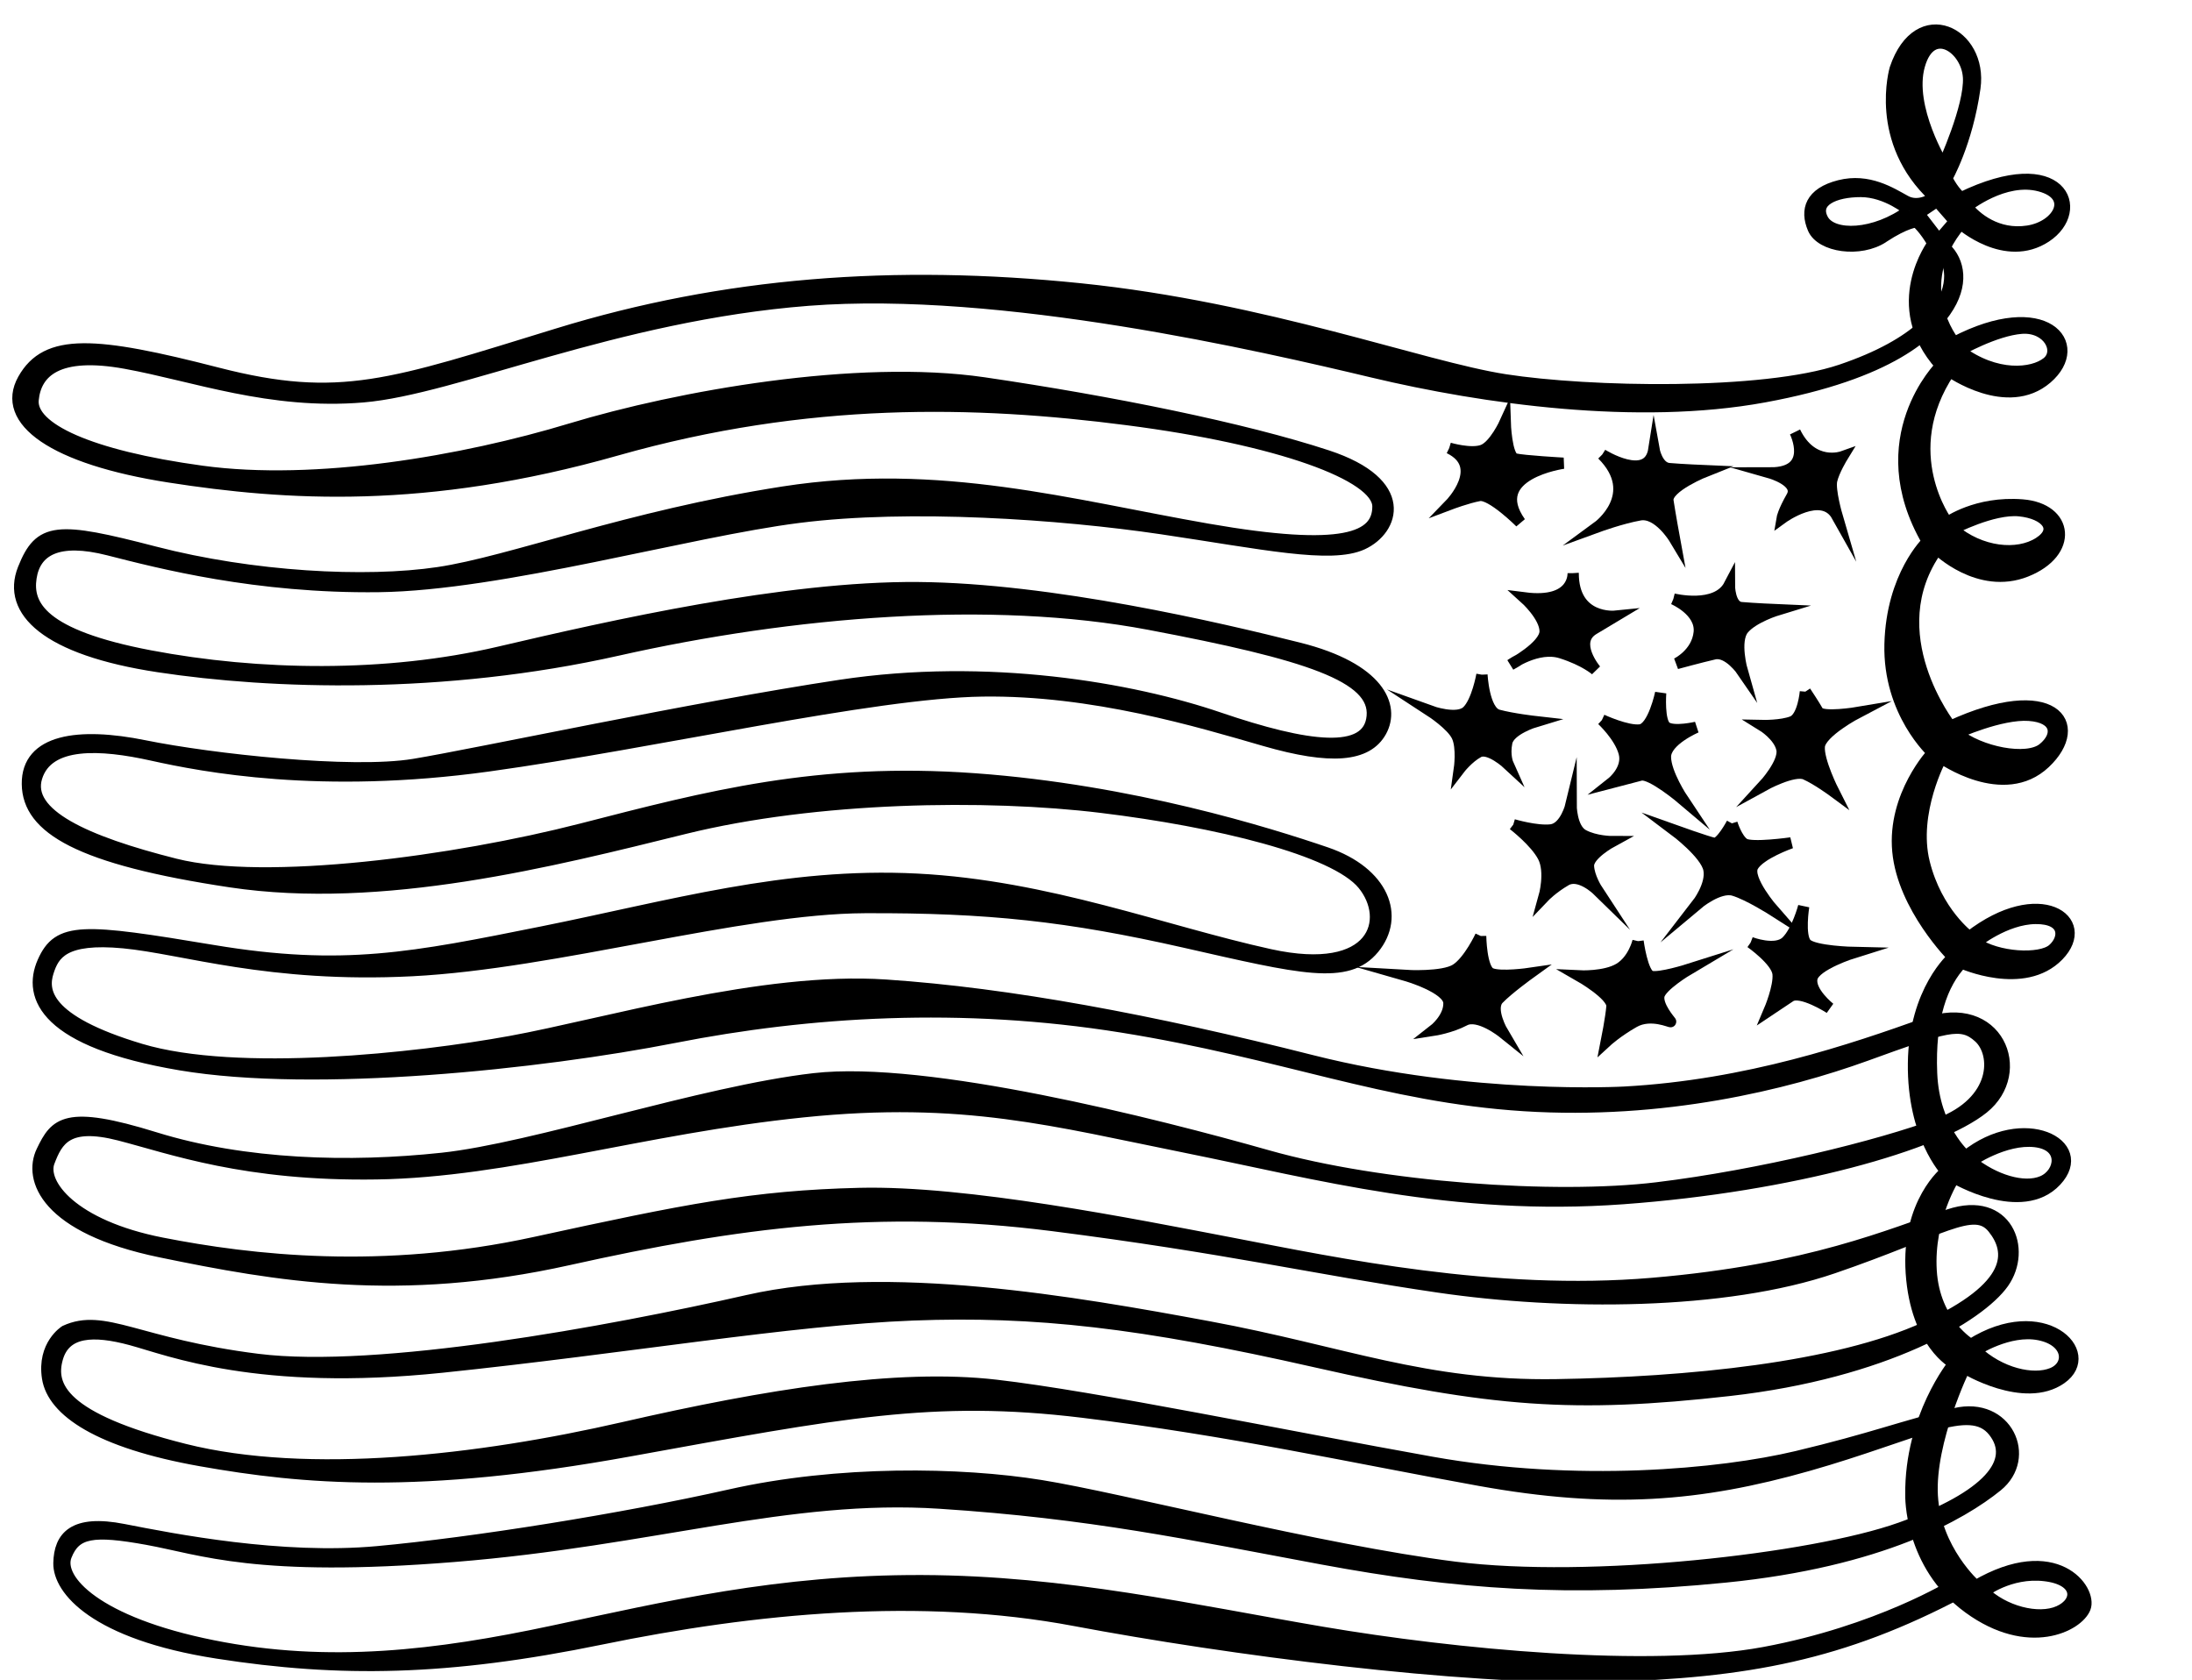 <?xml version="1.0" encoding="UTF-8" standalone="no"?>
<svg
   xmlns:dc="http://purl.org/dc/elements/1.1/"
   xmlns:cc="http://creativecommons.org/ns#"
   xmlns:rdf="http://www.w3.org/1999/02/22-rdf-syntax-ns#"
   xmlns:svg="http://www.w3.org/2000/svg"
   xmlns="http://www.w3.org/2000/svg"
   xmlns:sodipodi="http://sodipodi.sourceforge.net/DTD/sodipodi-0.dtd"
   xmlns:inkscape="http://www.inkscape.org/namespaces/inkscape"
   version="1.1"
   id="svg2"
   xml:space="preserve"
   width="103.747"
   height="79.507"
   viewBox="0 0 103.747 79.507"
   sodipodi:docname="vectorian191.pdf"><defs
     id="defs6" /><sodipodi:namedview
     pagecolor="#ffffff"
     bordercolor="#666666"
     borderopacity="1"
     objecttolerance="10"
     gridtolerance="10"
     guidetolerance="10"
     inkscape:pageopacity="0"
     inkscape:pageshadow="2"
     inkscape:window-width="640"
     inkscape:window-height="480"
     id="namedview4" /><g
     id="g10"
     inkscape:groupmode="layer"
     inkscape:label="vectorian191"
     transform="matrix(1.333,0,0,-1.333,0,79.507)"><g
       id="g12"
       transform="translate(72,-12.372)"><g
         id="g14"
         transform="translate(-71.364,12.489)"><g
           id="g16"><g
             id="g18"><path
               d="M 69.783,3.028 C 70.494,2.318 71.733,1.992 72.465,2.318 73.196,2.643 73.206,3.445 71.957,3.587 70.707,3.73 69.783,2.998 69.783,2.998 m 2.448,7.771 c 0.67,0.274 0.61,1.157 -0.467,1.371 -1.076,0.213 -2.255,-0.558 -2.255,-0.558 0.863,-0.824 2.051,-1.088 2.722,-0.813 m -0.346,6.815 c 0.66,0.285 0.823,1.29 -0.264,1.412 -1.087,0.122 -2.276,-0.701 -2.276,-0.701 0.813,-0.661 1.879,-0.995 2.54,-0.711 m 0.365,8.236 c 0.448,0.387 0.478,1.107 -0.609,1.098 -1.087,-0.01 -2.132,-0.863 -2.132,-0.863 0.761,-0.538 2.296,-0.62 2.742,-0.234 m -0.345,7.131 c 0.579,0.468 0.508,1.108 -0.498,1.178 -1.005,0.071 -2.57,-0.639 -2.57,-0.639 0.813,-0.671 2.489,-1.005 3.068,-0.539 M 71.754,40.255 c 0.752,0.477 0.254,1.047 -0.691,1.139 -0.945,0.092 -2.367,-0.651 -2.367,-0.651 0.995,-0.853 2.306,-0.965 3.057,-0.488 m 0.294,6.399 c 0.508,0.407 0.041,1.29 -0.904,1.22 -0.945,-0.072 -2.205,-0.792 -2.205,-0.792 1.29,-0.976 2.601,-0.833 3.108,-0.428 m -3.901,5.729 -0.649,-0.437 0.711,-0.923 0.559,0.649 z m 3.223,-1.06 c 1.097,0.169 1.688,1.266 0.421,1.604 -1.266,0.337 -2.588,-0.733 -2.588,-0.733 0.309,-0.393 1.069,-1.041 2.167,-0.871 m -4.22,0.731 c 0,0 -0.788,0.675 -1.717,0.675 -0.928,0 -1.688,-0.337 -1.35,-0.984 0.338,-0.647 1.857,-0.592 3.067,0.309 m 2.11,4.727 c -0.056,1.041 -1.322,1.913 -1.744,0.422 -0.422,-1.492 0.845,-3.544 0.845,-3.544 0,0 0.956,2.081 0.9,3.122 m -3.029,-5.677 c -0.818,-0.54 -2.208,-0.344 -2.487,0.31 -0.278,0.655 -0.098,1.26 0.933,1.522 1.031,0.261 1.833,-0.262 2.34,-0.54 0.506,-0.279 1.03,0.131 1.03,0.131 -2.16,1.995 -1.391,4.564 -1.391,4.564 0.818,2.421 3.109,1.277 2.83,-0.687 -0.278,-1.963 -0.997,-3.208 -0.997,-3.208 0.245,-0.49 0.507,-0.686 0.507,-0.686 3.584,1.735 4.451,-0.441 3.011,-1.391 -1.44,-0.948 -3.027,0.46 -3.027,0.46 -1.865,-2.227 -0.229,-4.205 -0.229,-4.205 3.223,1.685 4.696,-0.066 3.289,-1.277 -1.407,-1.21 -3.453,0.245 -3.453,0.245 -1.931,-2.895 -0.081,-5.364 -0.081,-5.364 0,0 1.031,0.751 2.667,0.622 1.636,-0.131 1.816,-1.686 0.131,-2.356 -1.685,-0.672 -3.158,0.784 -3.158,0.784 -2.128,-2.977 0.474,-6.281 0.474,-6.281 3.632,1.669 4.827,0.081 3.354,-1.309 -1.473,-1.391 -3.682,0.18 -3.682,0.18 0,0 -1.047,-1.93 -0.606,-3.714 0.443,-1.783 1.604,-2.634 1.604,-2.634 2.488,1.931 4.385,0.59 3.158,-0.67 -1.227,-1.26 -3.436,-0.262 -3.436,-0.262 -0.687,-0.721 -1.145,-1.964 -1.063,-3.927 0.083,-1.963 1.211,-2.928 1.211,-2.928 2.045,1.636 4.434,0.426 3.207,-0.883 -1.227,-1.309 -3.616,0.114 -3.616,0.114 0,0 -0.932,-1.439 -0.818,-3.304 0.114,-1.866 1.408,-2.618 1.408,-2.618 2.568,1.62 4.515,-0.294 3.206,-1.21 -1.309,-0.917 -3.425,0.372 -3.425,0.372 0,0 -1.258,-2.587 -1.149,-4.528 0.107,-1.94 1.544,-3.199 1.544,-3.199 2.84,1.654 4.134,-0.144 3.882,-0.79 -0.252,-0.646 -2.014,-1.546 -4.133,0 -2.121,1.545 -2.054,4.013 -2.054,4.013 -0.031,2.775 1.527,4.672 1.527,4.672 0,0 -1.341,0.694 -1.512,3.209 -0.169,2.514 1.234,3.609 1.234,3.609 0,0 -1.188,1.249 -1.156,3.839 0.03,2.592 1.403,3.763 1.403,3.763 0,0 -1.774,1.774 -1.958,3.763 -0.185,1.99 1.234,3.5 1.234,3.5 0,0 -1.574,1.419 -1.512,3.856 0.062,2.436 1.326,3.639 1.326,3.639 -2.128,3.656 0.477,6.246 0.477,6.246 -1.927,2.144 -0.277,4.334 -0.277,4.334 -0.292,0.524 -0.586,0.77 -0.586,0.77 0,0 -0.363,-0.005 -1.182,-0.544"
               style="fill:#000000;fill-opacity:1;fill-rule:nonzero;stroke:#000000;stroke-width:0.399;stroke-linecap:butt;stroke-linejoin:miter;stroke-miterlimit:10;stroke-dasharray:none;stroke-opacity:1"
               id="path20" /><path
               d="m 50.819,43.617 c 0,0 0.766,-0.229 1.186,-0.076 0.421,0.153 0.803,0.996 0.803,0.996 0,0 0.039,-1.223 0.344,-1.302 0.306,-0.075 1.722,-0.153 1.722,-0.153 0,0 -2.755,-0.382 -1.53,-2.103 0,0 -1.033,1.032 -1.454,0.956 -0.421,-0.076 -1.033,-0.307 -1.033,-0.307 0,0 1.301,1.34 -0.038,1.99"
               style="fill:#000000;fill-opacity:1;fill-rule:nonzero;stroke:#000000;stroke-width:0.399;stroke-linecap:butt;stroke-linejoin:miter;stroke-miterlimit:10;stroke-dasharray:none;stroke-opacity:1"
               id="path22" /><path
               d="m 56.253,43.389 c 0,0 1.645,-1.034 1.836,0.191 0,0 0.115,-0.65 0.536,-0.689 0.421,-0.038 1.34,-0.077 1.34,-0.077 0,0 -1.454,-0.573 -1.378,-1.07 0.076,-0.498 0.23,-1.339 0.23,-1.339 0,0 -0.574,0.956 -1.225,0.842 -0.65,-0.114 -1.492,-0.421 -1.492,-0.421 0,0 1.568,1.148 0.153,2.564"
               style="fill:#000000;fill-opacity:1;fill-rule:nonzero;stroke:#000000;stroke-width:0.399;stroke-linecap:butt;stroke-linejoin:miter;stroke-miterlimit:10;stroke-dasharray:none;stroke-opacity:1"
               id="path24" /><path
               d="m 63.1,44.191 c 0,0 0.727,-1.454 -0.88,-1.454 0,0 1.071,-0.305 0.765,-0.841 -0.306,-0.537 -0.344,-0.765 -0.344,-0.765 0,0 1.415,1.032 1.951,0.076 0,0 -0.268,0.919 -0.192,1.262 0.077,0.344 0.383,0.843 0.383,0.843 0,0 -1.071,-0.384 -1.684,0.879"
               style="fill:#000000;fill-opacity:1;fill-rule:nonzero;stroke:#000000;stroke-width:0.399;stroke-linecap:butt;stroke-linejoin:miter;stroke-miterlimit:10;stroke-dasharray:none;stroke-opacity:1"
               id="path26" /><path
               d="m 55.22,39.179 c 0,0 0.076,-1.109 -1.722,-0.879 0,0 0.727,-0.651 0.727,-1.186 0,-0.537 -1.224,-1.187 -1.224,-1.187 0,0 0.956,0.689 1.798,0.42 0.842,-0.267 1.225,-0.61 1.225,-0.61 0,0 -0.842,0.993 -0.076,1.453 l 0.766,0.459 c 0,0 -1.492,-0.153 -1.492,1.53"
               style="fill:#000000;fill-opacity:1;fill-rule:nonzero;stroke:#000000;stroke-width:0.399;stroke-linecap:butt;stroke-linejoin:miter;stroke-miterlimit:10;stroke-dasharray:none;stroke-opacity:1"
               id="path28" /><path
               d="m 58.778,38.261 c 0,0 1.53,-0.382 1.99,0.498 0,0 0,-0.766 0.42,-0.803 0.421,-0.039 1.301,-0.077 1.301,-0.077 0,0 -0.88,-0.267 -1.224,-0.688 -0.345,-0.422 -0.039,-1.492 -0.039,-1.492 0,0 -0.497,0.727 -0.995,0.612 -0.497,-0.114 -1.339,-0.344 -1.339,-0.344 0,0 0.727,0.346 0.805,1.109 0.076,0.766 -0.919,1.186 -0.919,1.186"
               style="fill:#000000;fill-opacity:1;fill-rule:nonzero;stroke:#000000;stroke-width:0.399;stroke-linecap:butt;stroke-linejoin:miter;stroke-miterlimit:10;stroke-dasharray:none;stroke-opacity:1"
               id="path30" /><path
               d="m 63.467,34.971 c 0,0 -0.077,-0.909 -0.463,-1.064 -0.386,-0.154 -1.065,-0.139 -1.065,-0.139 0,0 0.602,-0.37 0.695,-0.849 0.092,-0.478 -0.648,-1.281 -0.648,-1.281 0,0 1.065,0.587 1.481,0.402 0.417,-0.184 1.003,-0.617 1.003,-0.617 0,0 -0.555,1.095 -0.509,1.604 0.046,0.51 1.373,1.205 1.373,1.205 0,0 -1.281,-0.216 -1.419,0.031 -0.139,0.247 -0.448,0.709 -0.448,0.709"
               style="fill:#000000;fill-opacity:1;fill-rule:nonzero;stroke:#000000;stroke-width:0.399;stroke-linecap:butt;stroke-linejoin:miter;stroke-miterlimit:10;stroke-dasharray:none;stroke-opacity:1"
               id="path32" /><path
               d="m 60.859,30.295 c 0,0 -0.402,-0.756 -0.632,-0.71 -0.232,0.045 -1.405,0.463 -1.405,0.463 0,0 1.112,-0.833 1.219,-1.39 0.109,-0.555 -0.417,-1.234 -0.417,-1.234 0,0 0.772,0.649 1.297,0.495 0.525,-0.154 1.42,-0.726 1.42,-0.726 0,0 -0.988,1.126 -0.741,1.575 0.247,0.448 1.359,0.833 1.359,0.833 0,0 -1.404,-0.2 -1.667,-0.03 -0.262,0.169 -0.432,0.725 -0.432,0.725"
               style="fill:#000000;fill-opacity:1;fill-rule:nonzero;stroke:#000000;stroke-width:0.399;stroke-linecap:butt;stroke-linejoin:miter;stroke-miterlimit:10;stroke-dasharray:none;stroke-opacity:1"
               id="path34" /><path
               d="m 61.523,26.066 c 0,0 0.88,-0.339 1.266,0.03 0.386,0.37 0.617,1.25 0.617,1.25 0,0 -0.169,-1.05 0.093,-1.327 0.262,-0.278 1.698,-0.309 1.698,-0.309 0,0 -1.389,-0.432 -1.497,-0.911 -0.108,-0.48 0.633,-1.066 0.633,-1.066 0,0 -1.034,0.664 -1.404,0.417 -0.371,-0.246 -0.742,-0.494 -0.742,-0.494 0,0 0.355,0.833 0.309,1.297 -0.046,0.463 -0.972,1.112 -0.972,1.112"
               style="fill:#000000;fill-opacity:1;fill-rule:nonzero;stroke:#000000;stroke-width:0.399;stroke-linecap:butt;stroke-linejoin:miter;stroke-miterlimit:10;stroke-dasharray:none;stroke-opacity:1"
               id="path36" /><path
               d="m 57.525,26.112 c 0,0 0.154,-1.173 0.463,-1.25 0.308,-0.077 1.327,0.246 1.327,0.246 0,0 -0.988,-0.586 -1.05,-0.941 -0.062,-0.355 0.387,-0.865 0.417,-0.91 0.031,-0.046 -0.695,0.324 -1.297,-0.015 -0.602,-0.34 -0.987,-0.695 -0.987,-0.695 0,0 0.169,0.85 0.2,1.25 0.031,0.402 -1.158,1.081 -1.158,1.081 0,0 0.91,-0.046 1.42,0.262 0.509,0.309 0.664,0.973 0.664,0.973"
               style="fill:#000000;fill-opacity:1;fill-rule:nonzero;stroke:#000000;stroke-width:0.399;stroke-linecap:butt;stroke-linejoin:miter;stroke-miterlimit:10;stroke-dasharray:none;stroke-opacity:1"
               id="path38" /><path
               d="m 51.937,26.296 c 0,0 0.015,-1.173 0.355,-1.327 0.339,-0.154 1.389,0 1.389,0 0,0 -0.771,-0.555 -1.111,-0.91 -0.339,-0.356 0.154,-1.189 0.154,-1.189 0,0 -0.864,0.695 -1.358,0.432 -0.494,-0.262 -1.096,-0.354 -1.096,-0.354 0,0 0.556,0.431 0.54,0.972 -0.016,0.54 -1.528,0.973 -1.528,0.973 0,0 1.312,-0.077 1.775,0.216 0.463,0.294 0.88,1.188 0.88,1.188"
               style="fill:#000000;fill-opacity:1;fill-rule:nonzero;stroke:#000000;stroke-width:0.399;stroke-linecap:butt;stroke-linejoin:miter;stroke-miterlimit:10;stroke-dasharray:none;stroke-opacity:1"
               id="path40" /><path
               d="m 53.094,30.248 c 0,0 0.833,-0.247 1.343,-0.185 0.51,0.062 0.71,0.896 0.71,0.896 0,0 0,-0.85 0.433,-1.08 0.432,-0.232 1.018,-0.232 1.018,-0.232 0,0 -0.848,-0.462 -0.833,-0.864 0.015,-0.401 0.309,-0.85 0.309,-0.85 0,0 -0.633,0.618 -1.112,0.34 -0.478,-0.277 -0.772,-0.585 -0.772,-0.585 0,0 0.247,0.879 -0.031,1.418 -0.278,0.541 -1.065,1.143 -1.065,1.143"
               style="fill:#000000;fill-opacity:1;fill-rule:nonzero;stroke:#000000;stroke-width:0.399;stroke-linecap:butt;stroke-linejoin:miter;stroke-miterlimit:10;stroke-dasharray:none;stroke-opacity:1"
               id="path42" /><path
               d="m 51.983,35.574 c 0,0 0.062,-1.296 0.571,-1.436 0.51,-0.139 1.328,-0.231 1.328,-0.231 0,0 -0.926,-0.278 -1.018,-0.741 -0.093,-0.462 0.046,-0.772 0.046,-0.772 0,0 -0.68,0.633 -1.05,0.432 -0.371,-0.2 -0.679,-0.602 -0.679,-0.602 0,0 0.108,0.756 -0.078,1.158 -0.185,0.402 -0.942,0.895 -0.942,0.895 0,0 0.942,-0.34 1.297,0 0.355,0.339 0.524,1.296 0.524,1.296"
               style="fill:#000000;fill-opacity:1;fill-rule:nonzero;stroke:#000000;stroke-width:0.399;stroke-linecap:butt;stroke-linejoin:miter;stroke-miterlimit:10;stroke-dasharray:none;stroke-opacity:1"
               id="path44" /><path
               d="m 56.244,33.969 c 0,0 0.895,-0.417 1.359,-0.356 0.463,0.061 0.725,1.311 0.725,1.311 0,0 -0.077,-1.033 0.2,-1.218 0.278,-0.185 1.066,0 1.066,0 0,0 -1.096,-0.464 -1.096,-1.05 0,-0.587 0.618,-1.513 0.618,-1.513 0,0 -1.127,0.957 -1.497,0.865 -0.37,-0.094 -1.018,-0.264 -1.018,-0.264 0,0 0.586,0.464 0.432,1.05 -0.154,0.587 -0.787,1.173 -0.787,1.173"
               style="fill:#000000;fill-opacity:1;fill-rule:nonzero;stroke:#000000;stroke-width:0.399;stroke-linecap:butt;stroke-linejoin:miter;stroke-miterlimit:10;stroke-dasharray:none;stroke-opacity:1"
               id="path46" /><path
               d="m 68.164,50.65 c 0,0 0.551,-0.331 0.404,-1.212 -0.147,-0.88 -1.065,-2.109 -3.835,-3.046 -2.772,-0.936 -8.974,-0.808 -11.929,-0.348 -2.954,0.459 -8.478,2.55 -15.084,3.229 C 31.112,49.951 25.075,49.492 19.165,47.675 13.256,45.859 11.439,45.163 7.09,46.281 2.74,47.401 1.015,47.529 0.189,46.06 -0.636,44.592 1.254,43.234 5.383,42.592 c 4.129,-0.642 9.084,-0.973 15.875,0.956 6.789,1.925 12.736,1.78 18.131,1.081 5.395,-0.697 8.9,-1.981 8.9,-3.083 0,-1.101 -1.193,-1.652 -6.037,-0.808 -4.845,0.844 -9.525,2.184 -15.067,1.322 C 21.643,41.196 17.514,39.582 14.926,39.197 12.339,38.811 8.319,39.031 4.851,39.93 1.383,40.83 0.777,40.811 0.189,39.325 c -0.587,-1.486 0.807,-2.863 4.808,-3.468 4,-0.607 10.094,-0.807 16.297,0.587 6.202,1.395 13.268,1.982 18.883,0.917 5.616,-1.063 8.039,-1.853 7.909,-3.266 -0.128,-1.414 -2.311,-1.12 -5.432,-0.056 -3.119,1.064 -8.221,1.946 -13.451,1.156 C 23.974,34.406 16.284,32.754 14.064,32.388 11.843,32.02 6.851,32.571 4.502,33.048 2.153,33.526 0.318,33.269 0.336,31.69 0.355,30.112 2.171,29.028 7.549,28.22 c 5.377,-0.807 11.433,0.735 16.113,1.892 4.679,1.156 10.735,1.248 14.809,0.752 4.075,-0.495 8.277,-1.505 9.286,-2.735 1.01,-1.229 0.458,-3.322 -3.303,-2.496 -3.763,0.826 -7.873,2.442 -12.534,2.68 C 27.258,28.551 23.185,27.358 18.615,26.44 14.046,25.523 11.549,25.008 6.925,25.78 2.301,26.551 1.439,26.623 0.888,25.376 0.337,24.128 0.979,22.531 5.768,21.723 c 4.791,-0.807 12.773,0.038 17.545,0.973 4.771,0.936 10.185,1.283 15.893,0.366 5.707,-0.917 9.34,-2.477 14.276,-2.789 4.937,-0.312 9.286,0.753 12.131,1.78 2.845,1.029 3.377,1.23 4.02,0.643 0.642,-0.587 0.661,-2.276 -1.431,-3.065 -2.093,-0.79 -6.368,-1.836 -10.002,-2.277 -3.634,-0.44 -9.8,0 -13.819,1.138 -4.02,1.139 -12.13,3.194 -16.113,2.735 C 24.286,20.769 18.322,18.75 15.055,18.401 11.788,18.051 8.062,18.144 4.869,19.134 1.676,20.126 1.328,19.649 0.851,18.658 0.373,17.667 0.979,15.923 5.071,15.08 c 4.093,-0.844 8.461,-1.615 14.48,-0.275 6.019,1.339 10.974,1.999 17.177,1.211 6.203,-0.788 9.323,-1.542 13.709,-2.184 4.386,-0.643 10.167,-0.643 14.021,0.679 3.854,1.32 4.992,2.257 5.671,1.413 0.679,-0.844 0.753,-2.073 -2.404,-3.524 -3.158,-1.449 -8.442,-1.963 -13.103,-2.037 -4.662,-0.074 -7.579,1.175 -12.333,2.056 -4.753,0.88 -11.433,2.055 -16.37,0.936 -4.937,-1.12 -13.139,-2.625 -17.397,-2.093 -4.257,0.533 -5.45,1.652 -6.845,1.011 0,0 -0.807,-0.497 -0.624,-1.671 C 1.236,9.427 2.87,8.307 6.502,7.664 10.136,7.022 14.228,6.655 21.716,8.014 29.203,9.371 32.489,10.031 37.792,9.39 43.096,8.747 47.317,7.793 51.905,6.967 56.493,6.141 59.704,6.398 63.577,7.499 67.449,8.601 69.303,9.775 70.147,8.711 70.991,7.647 69.982,6.399 66.843,5.279 63.706,4.16 55.814,3.278 51.024,3.883 46.235,4.489 39.169,6.325 36.325,6.782 33.48,7.242 29.131,7.316 25.295,6.453 21.46,5.59 16.175,4.746 12.76,4.434 9.347,4.122 5.531,4.874 3.751,5.222 1.971,5.572 1.475,4.966 1.456,4.03 1.438,3.094 2.722,1.516 7.072,0.837 c 4.35,-0.679 8.185,-0.624 13.635,0.496 5.451,1.12 11.359,1.688 16.81,0.661 5.45,-1.027 13.746,-2.111 18.811,-1.984 5.065,0.129 8.46,0.772 12.662,2.993 l -0.293,0.238 c 0,0 -2.643,-1.634 -6.699,-2.387 C 57.943,0.103 50.969,0.782 46.325,1.572 41.683,2.36 37.205,3.388 32.103,3.407 27.001,3.425 23.019,2.47 18.964,1.608 14.907,0.746 11.054,0.267 6.925,1.095 2.796,1.921 1.383,3.443 1.713,4.287 c 0.33,0.844 0.953,0.936 2.881,0.587 1.927,-0.348 3.854,-1.174 10.901,-0.605 7.047,0.568 11.855,2.239 17.232,1.89 5.377,-0.348 8.846,-1.101 13.581,-1.981 4.735,-0.88 8.791,-1.193 14.315,-0.642 5.524,0.55 8.405,2.22 9.652,3.23 C 71.523,7.776 70.624,9.775 68.771,9.335 66.917,8.893 65.852,8.454 63.155,7.812 60.457,7.17 55.337,6.693 50.198,7.611 45.06,8.528 38.233,9.941 34.728,10.344 31.223,10.749 26.616,10.015 21.496,8.84 16.376,7.665 10.301,6.968 5.916,8.068 1.529,9.171 1.126,10.326 1.401,11.299 c 0.275,0.973 1.266,1.028 2.625,0.66 1.358,-0.367 4.496,-1.651 11.029,-0.972 6.534,0.679 12.37,1.688 16.718,1.854 4.35,0.165 8.093,-0.256 14.333,-1.671 6.239,-1.413 9.139,-1.632 14.663,-1.009 5.524,0.623 8.882,2.623 9.727,3.818 0.843,1.193 0.128,3.101 -1.927,2.421 C 66.514,15.722 63.65,14.437 58.034,13.961 52.419,13.484 46.803,14.677 43.17,15.375 39.536,16.071 33.664,17.246 29.883,17.155 26.103,17.063 23.735,16.586 18.34,15.411 12.944,14.236 8.282,14.768 5.108,15.392 1.933,16.016 0.814,17.503 1.107,18.273 c 0.293,0.771 0.642,1.431 2.496,0.956 1.853,-0.478 4.459,-1.451 9.139,-1.378 4.68,0.073 9.433,1.617 15.141,2.203 5.707,0.587 8.937,-0.329 13.599,-1.264 4.661,-0.939 9.469,-2.26 15.507,-1.82 6.039,0.441 11.195,1.928 12.792,3.213 1.597,1.284 0.514,3.927 -2.055,3.009 -2.569,-0.917 -6.313,-2.203 -10.681,-2.44 0,0 -5.45,-0.312 -11.103,1.119 C 40.288,23.303 35.205,24.257 30.819,24.551 26.432,24.846 20.817,23.156 17.495,22.551 14.173,21.945 7.787,21.247 4.356,22.275 0.924,23.303 0.869,24.367 1.07,25.01 c 0.202,0.642 0.551,1.247 2.68,1.046 2.129,-0.202 5.157,-1.248 10.241,-0.991 5.083,0.258 11.69,2.221 16.076,2.239 4.386,0.019 7.23,-0.293 11.359,-1.228 4.13,-0.937 5.78,-1.359 6.717,-0.221 0.936,1.138 0.349,2.697 -1.688,3.396 -2.037,0.696 -6.9,2.22 -12.479,2.624 C 28.397,32.278 24.506,31.251 20.01,30.094 15.514,28.938 8.797,28.039 5.585,28.846 c -3.212,0.809 -5.322,1.78 -4.918,3.084 0.404,1.302 2.276,1.192 4.093,0.788 1.817,-0.403 5.982,-1.21 11.947,-0.384 5.965,0.826 13.636,2.607 17.544,2.661 3.91,0.055 7.672,-1.083 10.02,-1.762 2.35,-0.679 3.634,-0.569 4.13,0.329 0.496,0.902 -0.073,2.24 -2.918,2.955 -2.845,0.716 -8.809,2.111 -13.525,2.148 C 27.24,38.703 21.074,37.307 17.074,36.371 13.072,35.436 8.54,35.51 4.686,36.243 0.832,36.977 0.318,38.041 0.465,39.014 c 0.147,0.973 0.953,1.45 2.753,0.991 1.798,-0.459 5.248,-1.358 9.598,-1.303 4.349,0.055 10.993,1.964 14.92,2.459 3.927,0.497 9.267,0.128 12.865,-0.403 3.596,-0.533 6.019,-1.065 7.138,-0.551 1.119,0.515 1.708,2.167 -1.247,3.14 -2.955,0.971 -7.671,1.925 -12.186,2.587 -4.514,0.66 -10.864,-0.478 -14.681,-1.634 -3.817,-1.156 -9.047,-2.055 -13.085,-1.505 -4.037,0.551 -6.093,1.542 -6,2.533 0.092,0.99 0.862,1.743 3.285,1.302 2.423,-0.44 5.138,-1.467 8.424,-1.192 3.285,0.275 8.955,2.899 15.819,3.432 6.864,0.531 16.113,-1.617 20.041,-2.553 3.927,-0.936 9.396,-1.706 13.892,-0.88 4.496,0.825 5.983,2.275 6.551,3.211 0.569,0.936 0.312,1.742 -0.202,2.147 z"
               style="fill:#000000;fill-opacity:1;fill-rule:nonzero;stroke:#000000;stroke-width:0.399;stroke-linecap:butt;stroke-linejoin:miter;stroke-miterlimit:10;stroke-dasharray:none;stroke-opacity:1"
               id="path48" /></g></g></g></g></g></svg>

